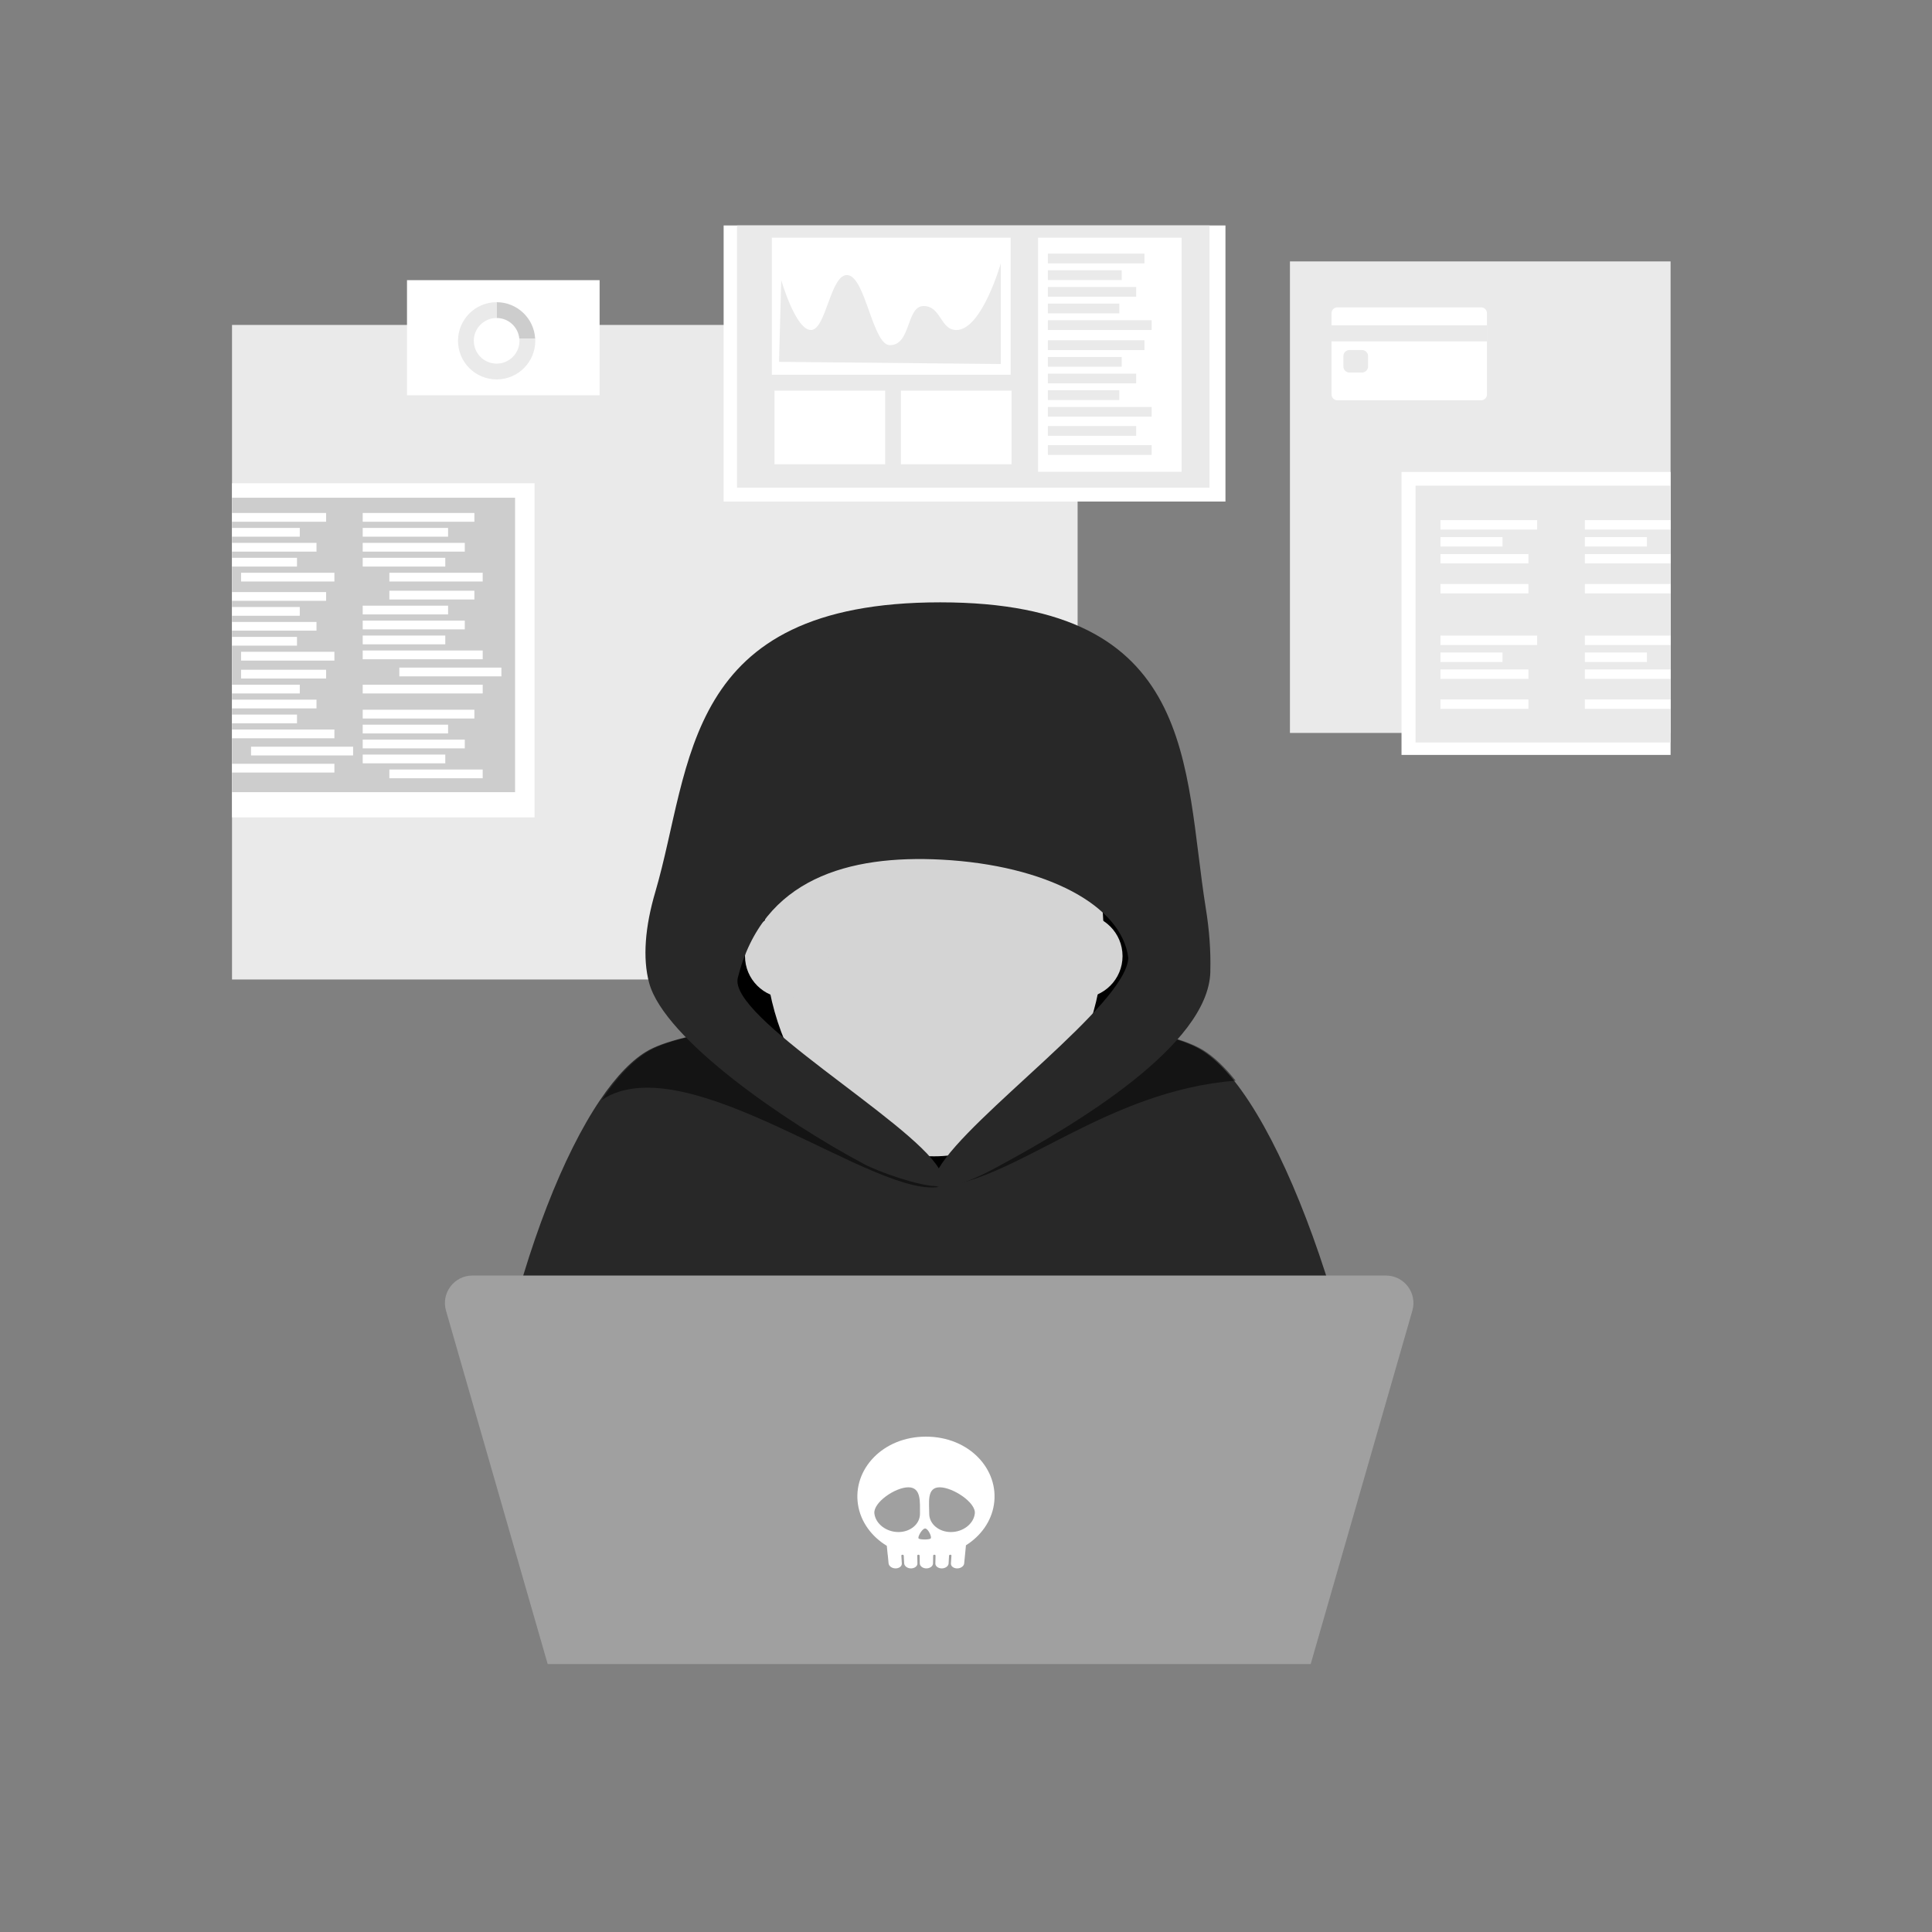 <svg width="121" height="121" viewBox="0 0 121 121" fill="none" xmlns="http://www.w3.org/2000/svg">
<rect x="0" y="0" width="121" height="121" fill="#808080" stroke="none"/>
<g clip-path="url(#clip0_4890_64954)">
<path d="M11.606 20.351H67.49V61.346H11.606V20.351ZM80.788 16.373H121.041V45.901H80.788V16.373Z" fill="#EAEAEA"/>
<path d="M87.776 29.559H116.785V47.28H87.776V29.559Z" fill="white"/>
<path d="M88.655 30.419H115.965V46.502H88.655V30.419Z" fill="#EAEAEA"/>
<path d="M90.216 39.806H96.271V40.397H90.216V39.806ZM90.216 40.867H94.101V41.458H90.216V40.867ZM90.216 41.928H95.724V42.519H90.216V41.928ZM90.216 43.804H95.724V44.394H90.216V43.804ZM99.259 39.806H105.315V40.397H99.259V39.806ZM99.259 40.867H103.145V41.458H99.259V40.867ZM99.259 41.928H104.768V42.519H99.259V41.928ZM99.259 43.804H104.768V44.394H99.259V43.804ZM108.469 39.806H114.525V40.397H108.469V39.806ZM108.469 40.867H112.355V41.458H108.469V40.867ZM108.469 41.928H113.978V42.519H108.469V41.928ZM108.469 43.804H113.978V44.394H108.469V43.804ZM90.216 32.575H96.271V33.166H90.216V32.575ZM90.216 33.636H94.101V34.227H90.216V33.636ZM90.216 34.698H95.724V35.288H90.216V34.698ZM90.216 36.573H95.724V37.163H90.216V36.573ZM99.259 32.575H105.315V33.166H99.259V32.575ZM99.259 33.636H103.145V34.227H99.259V33.636ZM99.259 34.698H104.768V35.288H99.259V34.698ZM99.259 36.573H104.768V37.163H99.259V36.573ZM108.469 32.575H114.525V33.166H108.469V32.575ZM108.469 33.636H112.355V34.227H108.469V33.636ZM108.469 34.698H113.978V35.288H108.469V34.698ZM108.469 36.573H113.978V37.163H108.469V36.573ZM-1.987 30.267H33.48V51.19H-1.987V30.267Z" fill="white"/>
<path d="M11.606 31.174H32.258V49.612H11.606V31.174Z" fill="#CDCDCD"/>
<path d="M1.315 32.129H8.31V32.677H1.315V32.129ZM1.315 33.064H6.662V33.613H1.315V33.064ZM1.315 34H7.709V34.549H1.315V34ZM1.315 34.936H6.488V35.484H1.315V34.936ZM2.985 35.871H8.831V36.42H2.985V35.871ZM2.985 36.997H8.31V37.545H2.985V36.997ZM1.315 37.932H6.662V38.481H1.315V37.932ZM1.315 38.868H7.709V39.417H1.315V38.868ZM1.315 39.804H6.488V40.352H1.315V39.804ZM1.315 40.74H8.831V41.288H1.315V40.74ZM3.609 41.812H10.003V42.36H3.609V41.812ZM1.315 42.884H8.831V43.432H1.315V42.884ZM1.315 44.45H8.31V44.999H1.315V44.45ZM1.315 45.386H6.662V45.934H1.315V45.386ZM1.315 46.322H7.709V46.87H1.315V46.322ZM1.315 47.257H6.488V47.806H1.315V47.257ZM2.985 48.193H8.831V48.742H2.985V48.193ZM13.428 37.08H20.423V37.628H13.428V37.08ZM13.428 38.015H18.775V38.564H13.428V38.015ZM13.428 38.951H19.822V39.499H13.428V38.951ZM13.428 39.887H18.6V40.435H13.428V39.887ZM15.098 40.822H20.944V41.371H15.098V40.822ZM15.098 41.948H20.423V42.496H15.098V41.948ZM13.428 42.883H18.775V43.432H13.428V42.883ZM13.428 43.819H19.822V44.368H13.428V43.819ZM13.428 44.755H18.6V45.303H13.428V44.755ZM13.428 45.69H20.944V46.239H13.428V45.69ZM15.722 46.763H22.115V47.311H15.722V46.763ZM13.428 47.835H20.944V48.383H13.428V47.835ZM13.428 32.129H20.423V32.677H13.428V32.129ZM13.428 33.064H18.775V33.613H13.428V33.064ZM13.428 34H19.822V34.549H13.428V34ZM13.428 34.936H18.6V35.484H13.428V34.936ZM15.098 35.871H20.944V36.42H15.098V35.871ZM22.716 32.129H29.711V32.677H22.716V32.129ZM22.716 33.064H28.063V33.613H22.716V33.064ZM22.716 34H29.11V34.549H22.716V34ZM22.716 34.936H27.888V35.484H22.716V34.936ZM24.386 35.871H30.231V36.42H24.386V35.871ZM24.386 36.997H29.711V37.545H24.386V36.997ZM22.716 37.932H28.063V38.481H22.716V37.932ZM22.716 38.868H29.11V39.417H22.716V38.868ZM22.716 39.804H27.888V40.352H22.716V39.804ZM22.716 40.74H30.232V41.288H22.716V40.74ZM25.009 41.812H31.403V42.36H25.009V41.812ZM22.716 42.884H30.232V43.432H22.716V42.884ZM22.716 44.45H29.711V44.999H22.716V44.45ZM22.716 45.386H28.063V45.934H22.716V45.386ZM22.716 46.322H29.11V46.87H22.716V46.322ZM22.716 47.257H27.888V47.806H22.716V47.257ZM24.386 48.193H30.231V48.742H24.386V48.193ZM45.321 12.212H76.75V31.412H45.321V12.212Z" fill="white"/>
<path d="M46.161 13.119H75.749V30.543H46.161V13.119Z" fill="#EAEAEA"/>
<path d="M48.34 14.887H63.296V23.472H48.34V14.887ZM48.506 24.465H55.438V29.076H48.506V24.465ZM56.422 24.465H63.354V29.076H56.422V24.465ZM65.013 14.887H74.004V29.549H65.013V14.887Z" fill="white"/>
<path d="M65.629 15.884H71.677V16.495H65.629V15.884ZM65.629 16.927H70.252V17.539H65.629V16.927ZM65.629 17.971H71.157V18.582H65.629V17.971ZM65.629 19.014H70.101V19.626H65.629V19.014ZM65.629 20.057H72.127V20.669H65.629V20.057ZM65.629 21.312H71.677V21.924H65.629V21.312ZM65.629 22.356H70.252V22.968H65.629V22.356ZM65.629 23.399H71.157V24.011H65.629V23.399ZM65.629 24.443H70.101V25.054H65.629V24.443ZM65.629 25.486H72.127V26.098H65.629V25.486ZM65.629 26.681H71.157V27.293H65.629V26.681ZM65.629 27.877H72.127V28.489H65.629V27.877ZM48.791 22.662L48.928 17.539C48.928 17.539 49.826 20.669 50.789 20.669C51.753 20.669 52.016 17.059 53.116 17.233C54.216 17.407 54.661 21.618 55.736 21.618C57.072 21.618 56.749 19.166 57.846 19.166C58.943 19.166 58.889 20.669 59.897 20.669C61.492 20.669 62.679 16.495 62.679 16.495V22.798L48.791 22.662Z" fill="#EAEAEA"/>
<path d="M92.765 25.069H83.757C83.709 25.069 83.662 25.06 83.618 25.042C83.574 25.023 83.534 24.997 83.5 24.963C83.466 24.929 83.44 24.889 83.421 24.845C83.403 24.801 83.394 24.754 83.394 24.707V19.613C83.394 19.517 83.432 19.425 83.5 19.357C83.568 19.289 83.66 19.251 83.757 19.251H92.765C92.861 19.251 92.953 19.289 93.021 19.357C93.089 19.425 93.127 19.517 93.127 19.613V24.707C93.127 24.803 93.089 24.895 93.021 24.963C92.953 25.031 92.861 25.069 92.765 25.069Z" fill="white"/>
<path d="M83.394 20.377H93.128V21.381H83.394V20.377ZM84.518 21.921H85.298C85.4 21.921 85.497 21.961 85.569 22.033C85.641 22.105 85.681 22.202 85.681 22.304V22.949C85.681 23.051 85.641 23.148 85.569 23.22C85.497 23.291 85.4 23.332 85.298 23.332H84.518C84.416 23.332 84.319 23.291 84.247 23.22C84.175 23.148 84.135 23.051 84.135 22.949V22.304C84.135 22.202 84.175 22.105 84.247 22.033C84.319 21.961 84.416 21.921 84.518 21.921Z" fill="#EAEAEA"/>
<path d="M25.49 17.546H37.553V24.755H25.49V17.546Z" fill="white"/>
<path d="M33.517 21.207H32.524C32.455 20.482 31.845 19.915 31.101 19.915V18.926C32.391 18.926 33.446 19.935 33.517 21.207Z" fill="#CDCDCD"/>
<path d="M33.524 21.344C33.524 22.68 32.441 23.763 31.104 23.763C29.768 23.763 28.685 22.68 28.685 21.344C28.685 20.009 29.768 18.926 31.104 18.926V19.915C30.314 19.915 29.674 20.555 29.674 21.344C29.674 21.532 29.711 21.718 29.783 21.891C29.855 22.065 29.96 22.222 30.093 22.355C30.226 22.488 30.384 22.593 30.557 22.665C30.731 22.737 30.917 22.774 31.104 22.774C31.894 22.774 32.534 22.134 32.534 21.344C32.534 21.298 32.532 21.252 32.527 21.207H33.52C33.522 21.252 33.524 21.298 33.524 21.344Z" fill="#EAEAEA"/>
<path d="M78.245 103.078L38.829 103.683C34.123 99.416 30.175 90.309 31.523 84.548C33.06 77.976 35.266 72.32 37.587 68.89C38.603 67.391 39.64 66.312 40.645 65.765C45.498 63.129 70.17 62.677 75.249 65.765C75.918 66.175 76.602 66.828 77.287 67.68C79.808 70.842 82.298 76.782 84.077 83.343C85.888 90.025 83.098 98.685 78.245 103.078Z" fill="#282828"/>
<path opacity="0.5" d="M77.387 67.68C69.303 68.322 63.717 73.829 58.995 74.299C55.071 75.314 43.021 65.333 37.687 68.89C38.703 67.391 39.74 66.312 40.745 65.765C45.598 63.129 70.27 62.677 75.349 65.765C76.018 66.175 76.702 66.828 77.387 67.68Z" fill="black"/>
<path d="M74.479 60.968C74.318 66.255 67.855 69.602 63.554 72.217C58.548 75.261 58.48 74.8 50.371 69.472C46.587 66.985 42.096 64.676 41.291 61.281C39.53 53.926 49.32 38.678 58.328 38.678C67.335 38.678 74.778 51.583 74.479 60.968Z" fill="black"/>
<path d="M58.498 72.419C64.368 72.419 69.126 66.245 69.126 58.63C69.126 51.014 64.368 44.841 58.498 44.841C52.629 44.841 47.871 51.014 47.871 58.63C47.871 66.245 52.629 72.419 58.498 72.419Z" fill="#D4D4D4"/>
<path d="M67.68 62.502C69.129 62.502 70.304 61.328 70.304 59.88C70.304 58.431 69.129 57.257 67.68 57.257C66.231 57.257 65.056 58.431 65.056 59.88C65.056 61.328 66.231 62.502 67.68 62.502Z" fill="#D4D4D4"/>
<path d="M49.283 62.502C50.733 62.502 51.907 61.328 51.907 59.88C51.907 58.431 50.733 57.257 49.283 57.257C47.834 57.257 46.659 58.431 46.659 59.88C46.659 61.328 47.834 62.502 49.283 62.502Z" fill="#D4D4D4"/>
<path d="M75.518 56.885C74.102 48.03 75.07 37.724 58.885 37.724C42.699 37.724 43.367 47.936 41.045 55.849C40.724 56.938 40.519 57.979 40.451 58.947C40.382 59.905 40.446 60.784 40.656 61.562C41.619 65.087 49.189 70.285 54.137 72.916C55.026 73.389 57.49 74.263 58.642 74.289C59.448 74.642 61.632 73.532 62.364 73.137C67.475 70.385 75.66 65.461 75.802 60.889V60.794C75.834 59.553 75.739 58.237 75.518 56.885ZM58.795 73.174C56.984 70.159 45.593 63.693 46.209 61.236C47.773 54.996 53.19 53.533 58.975 53.839C65.504 54.185 70.275 56.701 70.665 60.005C70.502 62.946 60.758 69.833 58.795 73.174Z" fill="#282828"/>
<path d="M81.944 104.718H34.445L27.933 82.086C27.616 80.984 28.444 79.886 29.591 79.886H86.797C87.945 79.886 88.772 80.984 88.455 82.086L81.944 104.718Z" fill="#A0A0A0"/>
<path d="M60.497 96.781C61.405 96.21 62.083 95.311 62.249 94.23C62.587 92.031 60.704 89.976 57.992 89.976C55.28 89.976 53.398 92.031 53.735 94.23C53.904 95.331 54.604 96.243 55.537 96.812H55.54L55.595 97.371H55.599L55.651 97.91C55.667 98.071 55.838 98.211 56.051 98.226C56.295 98.244 56.493 98.1 56.481 97.92L56.451 97.428C56.449 97.397 56.481 97.371 56.522 97.371C56.564 97.371 56.599 97.397 56.601 97.428L56.628 97.91C56.637 98.071 56.802 98.211 57.014 98.226C57.258 98.244 57.462 98.1 57.458 97.92L57.447 97.428C57.446 97.397 57.479 97.371 57.52 97.371C57.562 97.371 57.596 97.397 57.597 97.428L57.605 97.91C57.607 98.071 57.766 98.211 57.978 98.226C58.221 98.244 58.43 98.1 58.434 97.92L58.443 97.428C58.443 97.397 58.477 97.371 58.519 97.371C58.56 97.371 58.593 97.397 58.593 97.428L58.581 97.92C58.576 98.09 58.757 98.228 58.982 98.228C59.207 98.228 59.399 98.09 59.41 97.92L59.438 97.428C59.44 97.397 59.475 97.371 59.517 97.371C59.559 97.371 59.591 97.397 59.589 97.428L59.556 97.92C59.545 98.09 59.721 98.228 59.946 98.228C60.171 98.228 60.368 98.09 60.385 97.92L60.484 96.927C60.485 96.918 60.485 96.909 60.485 96.9L60.497 96.781C60.497 96.781 60.497 96.781 60.497 96.781ZM58.853 93.149C59.678 93.149 61.13 94.104 61.052 94.79C60.979 95.444 60.31 95.951 59.554 95.951C58.799 95.951 58.191 95.444 58.196 94.79C58.201 94.103 58.027 93.149 58.853 93.149ZM57.941 95.728C58.131 95.728 58.385 96.278 58.283 96.359C58.183 96.438 57.634 96.435 57.537 96.359C57.44 96.282 57.752 95.728 57.941 95.728ZM54.762 94.79C54.68 94.104 56.065 93.149 56.89 93.149C57.716 93.149 57.609 94.104 57.618 94.79C57.627 95.444 57.022 95.951 56.267 95.951C55.512 95.951 54.84 95.444 54.762 94.79Z" fill="white"/>
</g>
<defs>
<clipPath id="clip0_4890_64954">
<rect width="90.097" height="90.097" fill="white" transform="translate(14.531 14.121)"/>
</clipPath>
</defs>
</svg>

